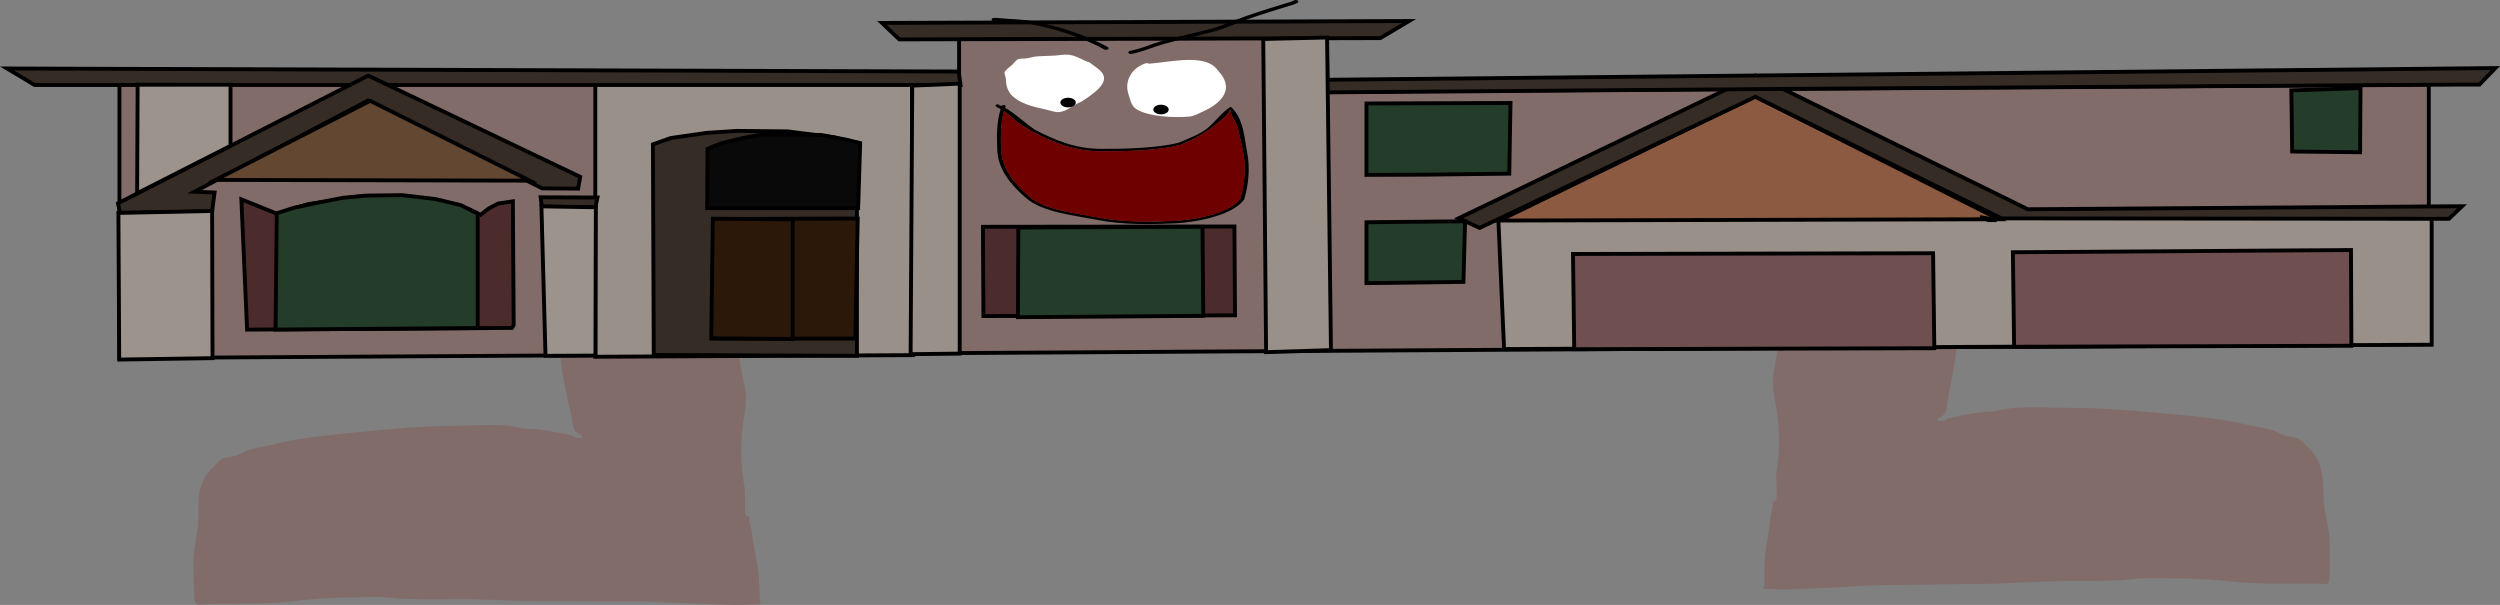 <svg version="1.1" xmlns="http://www.w3.org/2000/svg" xmlns:xlink="http://www.w3.org/1999/xlink" width="642.949" height="155.57" viewBox="0,0,642.949,155.57"><rect x="0" y="0" width="642.949" height="155.57" fill="#808080" stroke="none"/><g transform="translate(2.292,-208.16)"><g data-paper-data="{&quot;isPaintingLayer&quot;:true}" fill-rule="nonzero" stroke-linejoin="miter" stroke-miterlimit="10" stroke-dasharray="" stroke-dashoffset="0" style="mix-blend-mode: normal"><path d="M458.619,260.608c-0.461,-0.343 -1.841,-1.208 -2.444,-1.442c-0.433,-0.167 -1.154,0.025 -1.508,-0.199c-0.185,-0.118 -0.397,-0.266 -0.524,-0.351c1.14,0.075 2.269,0.122 3.442,0.121c7.164,-0.007 14.435,0.226 21.516,-0.455c3.794,-0.365 7.498,-0.192 11.317,-0.321c3.459,-0.117 6.827,-0.464 10.303,-0.468c1.462,-0.002 2.733,-0.076 4.166,-0.249c0.527,-0.064 1.09,-0.519 1.521,-0.325c0.43,0.193 -0.41,0.657 -0.515,0.973c-0.259,0.776 -0.665,1.579 -0.796,2.366c-0.261,1.575 0.879,3.82 -0.37,5.227c-0.129,4.378 -1.776,8.621 -2.109,12.971c-0.327,4.274 -1.386,8.56 -1.395,12.78c-0.009,4.358 -0.456,8.638 -1.31,12.968c-0.447,2.265 -0.869,4.517 -1.28,6.784c-0.197,1.087 -0.162,2.583 -0.862,3.594c-0.214,0.309 -0.607,0.623 -0.993,0.938l-0.142,-0.065l-0.627,0.491c-0.069,0.053 -0.11,0.119 -0.11,0.192c0.001,0.172 0.232,0.31 0.519,0.31l1.036,-0.002l-0,-0.066l0.18,0.048c0.611,-0.695 1.972,-0.833 3.152,-1.102c2.558,-0.582 5.964,-1.252 8.799,-1.335c2.064,-0.069 3.862,-0.745 5.896,-0.914c4.882,-0.405 10.269,-0.01 15.205,-0.015c7.314,-0.008 14.279,0.584 21.51,1.233c7.089,0.637 14.103,1.174 20.977,2.54c2.833,0.78 6.037,1.157 8.805,1.903c1.157,0.312 2.048,1.046 3.16,1.421c1.05,0.354 2.721,0.368 3.651,0.81c0.862,0.409 1.584,1.446 2.204,2c4.055,3.397 4.245,8.181 4.258,12.323c0.013,4.349 1.61,8.605 1.623,12.987c0.007,2.449 0.011,4.899 0.018,7.348c0.002,0.652 -0.026,2.241 -0.688,2.69c-0.145,0.098 -3.37,-0.082 -3.791,-0.081c-6.896,0.007 -14.594,0.239 -21.337,-0.563c-6.773,-0.798 -14.444,-0.826 -21.335,-0.819c-2.122,0.002 -3.972,0.358 -6.053,0.486c-5.018,0.308 -10.445,0.24 -15.498,0.274c-7.25,0.049 -14.373,0.713 -21.661,0.732c-7.199,0.019 -14.405,0.238 -21.61,0.248c-7.16,0.013 -14.417,0.721 -21.584,0.928c-3.006,0.087 -6.241,0.386 -9.227,0.164c-0.296,-0.022 -2.635,-0.04 -2.763,-0.126c-0.384,-0.26 0.128,-0.691 0.127,-1.038c-0.002,-1.451 0.003,-2.902 0.008,-4.353c0.016,-4.321 1.222,-8.662 1.548,-12.991c0.211,-1.025 0.421,-2.05 0.631,-3.075c0.062,-0.302 -0.434,-0.736 -0.022,-0.913c0.406,-0.175 0.908,-0.399 0.945,-0.698c0.299,-2.426 -0.302,-4.891 0.078,-7.317c0.686,-4.393 0.684,-8.681 0.304,-13.087c-0.377,-4.271 -1.962,-8.384 -1.031,-12.721c0.923,-4.304 1.356,-8.605 1.786,-12.936c0.429,-4.323 1.165,-8.631 2.366,-12.901c0.516,-1.835 1.844,-3.607 2.281,-5.428c0.467,-1.947 -0.401,-3.679 -0.407,-5.566c0,0 0.069,-0.265 -0.449,-0.265c-0.07,0 -0.2,-0.04 -0.252,-0.03c0.311,-1.893 1.202,-4.268 -0.634,-5.635z" data-paper-data="{&quot;noHover&quot;:false,&quot;origItem&quot;:[&quot;Path&quot;,{&quot;applyMatrix&quot;:true,&quot;segments&quot;:[[[468.03134,200.77183],[0.30527,-3.04336],[0.05031,-0.0156]],[[468.20689,200.74722],[-0.06713,0],[0.5,0]],[[468.70689,201.24722],[0,0],[0,3.03472]],[[469.08608,210.19772],[0.45598,-3.13034],[-0.42648,2.92787]],[[466.87422,218.9193],[0.50263,-2.95078],[-1.16952,6.86586]],[[464.56311,239.65292],[0.42559,-6.9513],[-0.42643,6.96497]],[[462.80883,260.44035],[0.90268,-6.92056],[-0.90967,6.97415]],[[463.76772,280.88562],[-0.35206,-6.86907],[0.35432,7.08646]],[[463.4339,301.91889],[0.67356,-7.06328],[-0.37417,3.90028]],[[463.33467,313.68007],[0.29545,-3.90165],[-0.0364,0.48074]],[[462.42077,314.80108],[0.3921,-0.28052],[-0.39806,0.28478]],[[462.43932,316.26928],[0.06048,-0.48569],[-0.20514,1.64751]],[[461.82117,321.21147],[0.20655,-1.64733],[-0.32572,6.96162]],[[460.28729,342.0957],[0.0272,-6.94964],[-0.00913,2.33283]],[[460.26582,349.09418],[0.00222,-2.33285],[-0.00053,0.5578]],[[460.13969,350.76281],[-0.36922,-0.41811],[0.12307,0.13936]],[[462.8037,350.96968],[-0.28515,-0.03591],[2.87984,0.36272]],[[471.7022,350.71975],[-2.90002,0.13451],[6.91361,-0.32066]],[[492.51689,349.25845],[-6.90629,0.00867],[6.9497,-0.00549]],[[513.35113,348.89106],[-6.94441,0.01916],[7.03063,-0.01893]],[[534.23453,347.74818],[-6.9935,0.06622],[4.87343,-0.04615]],[[549.17486,347.33507],[-4.84082,0.48781],[2.00749,-0.20229]],[[555.01119,346.56456],[-2.04692,0],[6.64691,0]],[[575.5787,347.92158],[-6.53074,-1.29493],[6.5023,1.30046]],[[596.15164,348.86694],[-6.65171,0],[0.40588,0]],[[599.80714,349.00455],[-0.13976,0.15721],[0.64049,-0.72044]],[[600.47742,344.68083],[0,1.04801],[0,-3.93809]],[[600.47742,332.86656],[0,3.93809],[0,-7.04769]],[[598.94266,311.98485],[0.00043,6.99458],[-0.0004,-6.66111]],[[594.86514,292.16883],[3.90167,5.47056],[-0.59593,-0.89241]],[[592.74438,288.94959],[0.82995,0.65964],[-0.89558,-0.71179]],[[589.22482,287.64095],[1.0118,0.57121],[-1.07109,-0.60469]],[[586.1808,285.35179],[1.11527,0.50361],[-2.66735,-1.20447]],[[577.78922,282.30441],[2.73005,1.2592],[-6.62657,-2.20678]],[[557.56094,278.18823],[6.83587,1.03575],[-6.97258,-1.05646]],[[536.80167,276.19081],[7.05463,0],[-4.76109,0]],[[522.0666,276.18621],[4.70977,-0.64353],[-1.9622,0.26811]],[[516.37174,277.63991],[1.99125,-0.10792],[-2.7344,0.12834]],[[507.87802,279.76756],[2.46916,-0.9318],[-1.13885,0.42977]],[[504.92409,281.48835],[0.5915,-1.11745],[0,0]],[504.66123,281.45698],[504.66123,281.56303],[[503.66123,281.56303],[0,0],[-0.27614,0]],[[503.16123,281.06303],[0,0.27614],[0,-0.11626]],[[503.26746,280.75486],[-0.06655,0.08492],[0,0]],[503.87355,279.96534],[[504.01042,280.07041],[0,0],[0.3735,-0.50602]],[[504.97011,278.56137],[-0.20703,0.49629],[0.6783,-1.62603]],[[505.80868,272.7723],[-0.19283,1.74739],[0.40234,-3.64588]],[[507.0629,261.84107],[-0.43703,3.64189],[0.83545,-6.96212]],[[508.37943,240.9616],[-0.02069,7.00886],[0.02003,-6.78644]],[[509.77184,220.40407],[-0.32726,6.87253],[0.33309,-6.99482]],[[511.849,199.5447],[-0.13682,7.03998],[1.20865,-2.26119]],[[512.22209,191.13859],[-0.25616,2.5332],[0.12797,-1.26552]],[[512.99693,187.33386],[-0.25205,1.24796],[0.10265,-0.50827]],[[513.51719,185.86785],[0.41469,0.3113],[-0.41496,-0.31151]],[[512.05015,186.38831],[0.5088,-0.10176],[-1.38213,0.27643]],[[508.03345,186.78175],[1.4099,0],[-3.35322,0]],[[498.09923,187.51495],[3.33709,-0.18183],[-3.68398,0.20073]],[[487.18731,188.00965],[3.66102,-0.58011],[-6.83186,1.08254]],[[466.43943,188.7004],[6.91015,0],[-1.13113,0]],[[463.12097,188.49963],[1.0993,0.12191],[0.12274,0.13668]],[[463.56163,188.988],[-0.1785,-0.18934],[0.34065,0.36133]],[[465.01619,189.31],[-0.41676,-0.27003],[0.5817,0.3769]],[[467.43343,191.7101],[-0.44393,-0.55318],[1.76743,2.20238]]],&quot;closed&quot;:true}]}" fill="#816c69" stroke="none" stroke-width="0.5" stroke-linecap="butt"/><path d="M182.878,270.241c-0.052,-0.009 -0.182,0.032 -0.251,0.033c-0.518,0.004 -0.442,0.269 -0.442,0.269c0.044,1.887 -0.778,3.627 -0.26,5.57c0.485,1.817 1.859,3.575 2.423,5.405c1.312,4.258 2.162,8.559 2.705,12.877c0.544,4.327 1.089,8.623 2.126,12.918c1.045,4.328 -0.431,8.455 -0.696,12.729c-0.264,4.409 -0.153,8.697 0.648,13.082c0.445,2.422 -0.092,4.892 0.271,7.315c0.045,0.299 0.553,0.518 0.964,0.689c0.417,0.174 -0.068,0.612 0.002,0.913c0.237,1.023 0.473,2.046 0.712,3.068c0.439,4.325 1.76,8.654 1.889,12.975c0.044,1.45 0.086,2.902 0.123,4.352c0.009,0.347 0.531,0.773 0.155,1.037c-0.126,0.088 -2.464,0.128 -2.759,0.152c-2.98,0.251 -6.222,-0.018 -9.231,-0.076c-7.171,-0.139 -14.447,-0.779 -21.606,-0.724c-7.204,0.057 -14.415,-0.093 -21.614,-0.044c-7.288,0.05 -14.427,-0.547 -21.678,-0.527c-5.053,0.014 -10.478,0.134 -15.503,-0.127c-2.084,-0.108 -3.943,-0.446 -6.065,-0.429c-6.89,0.058 -14.56,0.159 -21.311,1.021c-6.721,0.865 -14.424,0.707 -21.32,0.765c-0.421,0.004 -3.641,0.214 -3.788,0.117c-0.674,-0.442 -0.744,-2.031 -0.759,-2.683c-0.057,-2.448 -0.118,-4.899 -0.175,-7.347c-0.103,-4.382 1.382,-8.652 1.281,-13.001c-0.097,-4.141 -0.032,-8.926 3.933,-12.362c0.605,-0.56 1.3,-1.604 2.151,-2.021c0.918,-0.45 2.589,-0.48 3.629,-0.844c1.101,-0.385 1.973,-1.128 3.122,-1.45c2.747,-0.772 5.942,-1.18 8.753,-1.987c6.837,-1.43 13.837,-2.034 20.908,-2.738c7.212,-0.718 14.162,-1.375 21.474,-1.437c4.935,-0.042 10.312,-0.488 15.203,-0.129c2.038,0.15 3.853,0.809 5.919,0.858c2.836,0.056 6.26,0.694 8.833,1.252c1.187,0.257 2.551,0.382 3.18,1.072l0.179,-0.049l0.002,0.066l1.036,-0.008c0.286,-0.002 0.515,-0.143 0.511,-0.315c-0.002,-0.072 -0.045,-0.138 -0.115,-0.19l-0.64,-0.485l-0.14,0.066c-0.395,-0.311 -0.796,-0.622 -1.018,-0.929c-0.727,-1.005 -0.731,-2.501 -0.956,-3.586c-0.47,-2.263 -0.952,-4.511 -1.458,-6.771c-0.968,-4.321 -1.528,-8.597 -1.651,-12.954c-0.12,-4.219 -1.292,-8.495 -1.731,-12.765c-0.447,-4.346 -2.206,-8.574 -2.451,-12.949c-1.286,-1.395 -0.205,-3.65 -0.508,-5.223c-0.151,-0.786 -0.578,-1.585 -0.858,-2.359c-0.114,-0.315 -0.966,-0.771 -0.541,-0.968c0.426,-0.197 1,0.252 1.529,0.311c1.437,0.16 2.71,0.222 4.172,0.21c3.476,-0.029 6.852,0.286 10.314,0.37c3.822,0.093 7.52,-0.115 11.324,0.214c7.098,0.613 14.362,0.311 21.525,0.251c1.173,-0.01 2.3,-0.068 3.438,-0.153c-0.125,0.086 -0.333,0.236 -0.515,0.356c-0.348,0.228 -1.075,0.042 -1.503,0.213c-0.598,0.239 -1.954,1.117 -2.406,1.465c-1.8,1.385 -0.846,3.751 -0.485,5.64z" data-paper-data="{&quot;noHover&quot;:false,&quot;origItem&quot;:[&quot;Path&quot;,{&quot;applyMatrix&quot;:true,&quot;segments&quot;:[[[936.06267,401.54367],[0.61054,-6.08672],[0.10063,-0.03121]],[[936.41378,401.49443],[-0.13425,0],[1,0]],[[937.41378,402.49443],[0,0],[0,6.06943]],[[938.17215,420.39544],[0.91195,-6.26068],[-0.85297,5.85573]],[[933.74845,437.8386],[1.00526,-5.90156],[-2.33904,13.73171]],[[929.12622,479.30585],[0.85118,-13.9026],[-0.85285,13.92993]],[[925.61766,520.8807],[1.80536,-13.84111],[-1.81934,13.9483]],[[927.53544,561.77124],[-0.70413,-13.73814],[0.70865,14.17291]],[[926.8678,603.83778],[1.34712,-14.12656],[-0.74835,7.80057]],[[926.66935,627.36014],[0.59091,-7.8033],[-0.07281,0.96147]],[[924.84154,629.60215],[0.7842,-0.56103],[-0.79612,0.56956]],[[924.87864,632.53856],[0.12095,-0.97138],[-0.41029,3.29502]],[[923.64234,642.42294],[0.4131,-3.29467],[-0.65145,13.92325]],[[920.57458,684.1914],[0.0544,-13.89927],[-0.01826,4.66566]],[[920.53165,698.18835],[0.00443,-4.6657],[-0.00106,1.11559]],[[920.27939,701.52561],[-0.73844,-0.83621],[0.24613,0.27872]],[[925.6074,701.93937],[-0.5703,-0.07183],[5.75969,0.72543]],[[943.4044,701.4395],[-5.80004,0.26901],[13.82722,-0.64132]],[[985.03378,698.5169],[-13.81258,0.01734],[13.8994,-0.01099]],[[1026.70226,697.78213],[-13.88881,0.03833],[14.06125,-0.03785]],[[1068.46906,695.49637],[-13.987,0.13244],[9.74685,-0.09229]],[[1098.34971,694.67014],[-9.68163,0.97562],[4.01498,-0.40459]],[[1110.02238,693.12912],[-4.09384,0],[13.29383,0]],[[1151.1574,695.84315],[-13.06149,-2.58987],[13.0046,2.60092]],[[1192.30327,697.73388],[-13.30342,0],[0.81177,0]],[[1199.61429,698.0091],[-0.27953,0.31442],[1.28098,-1.44089]],[[1200.95484,689.36166],[0,2.09601],[0,-7.87618]],[[1200.95484,665.73311],[0,7.87618],[0,-14.09537]],[[1197.88531,623.96971],[0.00085,13.98916],[-0.00081,-13.32221]],[[1189.73029,584.33766],[7.80335,10.94112],[-1.19186,-1.78483]],[[1185.48876,577.89918],[1.6599,1.31927],[-1.79115,-1.42359]],[[1178.44964,575.2819],[2.02361,1.14243],[-2.14218,-1.20937]],[[1172.3616,570.70359],[2.23055,1.00723],[-5.3347,-2.40894]],[[1155.57844,564.60883],[5.4601,2.5184],[-13.25314,-4.41356]],[[1115.12189,556.37646],[13.67173,2.07149],[-13.94517,-2.11292]],[[1073.60335,552.38162],[14.10925,0],[-9.52217,0]],[[1044.1332,552.37241],[9.41953,-1.28706],[-3.92441,0.53622]],[[1032.74348,555.27981],[3.9825,-0.21584],[-5.4688,0.25667]],[[1015.75603,559.53511],[4.93832,-1.86359],[-2.2777,0.85954]],[[1009.84819,562.9767],[1.183,-2.23491],[0,0]],[1009.32246,562.91396],[1009.32246,563.12605],[[1007.32246,563.12605],[0,0],[-0.55228,0]],[[1006.32246,562.12605],[0,0.55228],[0,-0.23252]],[[1006.53492,561.50971],[-0.13311,0.16984],[0,0]],[1007.7471,559.93068],[[1008.02083,560.14081],[0,0],[0.747,-1.01203]],[[1009.94023,557.12275],[-0.41406,0.99258],[1.35661,-3.25207]],[[1011.61736,545.54459],[-0.38566,3.49478],[0.80468,-7.29176]],[[1014.12579,523.68213],[-0.87405,7.28378],[1.67091,-13.92424]],[[1016.75886,481.92319],[-0.04137,14.01772],[0.04007,-13.57289]],[[1019.54368,440.80815],[-0.65453,13.74505],[0.66617,-13.98964]],[[1023.69799,399.08941],[-0.27364,14.07995],[2.41729,-4.52238]],[[1024.44418,382.27717],[-0.51232,5.0664],[0.25594,-2.53105]],[[1025.99386,374.66773],[-0.5041,2.49593],[0.20531,-1.01654]],[[1027.03438,371.73569],[0.82938,0.6226],[-0.82993,-0.62301]],[[1024.10031,372.77663],[1.0176,-0.20352],[-2.76426,0.55285]],[[1016.06689,373.56351],[2.81979,0],[-6.70643,0]],[[996.19847,375.0299],[6.67418,-0.36366],[-7.36795,0.40146]],[[974.37461,376.0193],[7.32205,-1.16021],[-13.66372,2.16508]],[[932.87887,377.4008],[13.8203,0],[-2.26225,0]],[[926.24195,376.99926],[2.1986,0.24383],[0.24549,0.27336]],[[927.12326,377.976],[-0.357,-0.37867],[0.6813,0.72266]],[[930.03238,378.61999],[-0.83352,-0.54006],[1.16339,0.75379]],[[934.86686,383.4202],[-0.88786,-1.10635],[3.53486,4.40477]]],&quot;closed&quot;:true}],&quot;index&quot;:null}" fill="#816c69" stroke="none" stroke-width="0.5" stroke-linecap="butt"/><g stroke="#000000" stroke-width="1" stroke-linecap="round"><path d="M28.424,300.247v-70.48h215.942v-11.723l94.573,-0.126l0.195,13.832l274.086,-1.786l9.122,-0.14v66.852z" fill="#816c69"/><path d="M150.806,299.912v-70.341h81.444l0.233,69.922z" fill="#999089"/><path d="M623.086,264.435v32.379l-238.56,1.117l-1.489,-33.607l239.025,-0.223z" fill="#999089"/><path d="M383.316,264.881l65.713,-31.933l62.735,31.598z" fill="#8c5a41"/><path d="M506.924,263.988l4.282,0.782h-2.048z" fill="none"/><path d="M519.21,261.978l111.694,-0.782l-3.351,3.238l-115.091,-0.112l-63.293,-31.263l-70.926,33.719l-5.399,-2.484l76.324,-36.734z" fill="#352c25"/><path d="M339.008,231.916l-0.024,-3.238l300.484,-3.015l-4.095,4.243h-4.282l-174.522,1.117z" fill="#352c25"/><path d="M224.524,214.052l135.564,-0.485l-7.39,4.393l-123.707,0.335z" fill="#352c25"/><path d="M244.738,230.018h-238.141l-7.074,-4.243l244.734,0.782z" fill="#352c25"/><path d="M604.78,230.824l-0.105,16.49l-17.469,-0.189l-0.21,-15.717z" fill="#243d2a"/><path d="M515.697,297.335l-0.316,-24.301l86.952,-0.568l0.105,24.616z" fill="#6f4f50"/><path d="M402.567,297.966l-0.316,-24.49l92.609,-0.189l0.316,24.427z" fill="#6f4f50"/><path d="M250.626,289.445l-0.126,-22.959l64.675,-0.079l0.151,22.849z" fill="#4b2b2c"/><path d="M259.498,289.729l0.105,-23.054l47.357,-0.189l0.21,22.896z" fill="#243d2a"/><path d="M165.837,299.434l-0.21,-54.156l4.604,-1.625l9.261,-1.325l7.788,-0.505l12.944,0.126l12.181,1.546l5.683,1.578v54.598z" fill="#352c25"/><path d="M217.666,295.236h-36.728l0.316,-30.755l37.043,-0.126z" fill="#2b1809"/><path d="M201.565,264.561v30.786l-20.942,-0.189l0.421,-30.755z" fill="#2b1809"/><path d="M218.403,261.689h-38.832l0.105,-15.275l3.683,-1.452l5.788,-1.389l4.42,-0.757l9.05,-0.063l6.314,0.126l6.419,1.199l3.578,0.884z" fill="#090909"/><path d="M129.372,292.491l-68.115,0.442l-1.473,-33.5l2.526,1.01l5.472,2.209l1.158,0.442l4.736,-1.452l3.368,-1.01l7.472,-1.073l5.157,-0.821l5.788,-0.189l5.157,0.126l9.313,1.136l8.419,2.146l2.947,1.452l2.105,-1.641l2.42,-1.262l3.789,-0.568l0.21,31.812z" fill="#4b2b2c"/><path d="M120.558,263.093v29.429l-51.987,0.395l0.316,-29.902l4.315,-1.389l5.578,-1.199l7.051,-1.389l5.999,-0.568l9.261,-0.126l8.629,1.01l6.525,1.578z" fill="#243d2a"/><path d="M146.92,253.641l-0.526,3.03l-9.261,-0.063l-44.805,-22.581l-44.594,23.449l5.157,0.189l-0.631,4.86l-23.678,0.379l-0.526,-2.462l64.352,-32.837z" fill="#352c25"/><path d="M92.907,234.09l41.042,20.529l-80.822,-0.189z" fill="#634731"/><path d="M323.324,298.724l-0.737,-80.539l16.417,-0.379l1,80.397z" fill="#999089"/><path d="M232.32,230.177l12.207,-0.505v69.43l-12.628,0.142z" fill="#999089"/><path d="M150.84,261.484l-13.786,-0.189l-0.316,-2.398l14.628,0.063z" fill="#352c25"/><path d="M150.946,261.468l-0.105,38.139l-12.839,0.063l-1.052,-38.439z" fill="#9c938c"/><path d="M28.16,262.92l24.099,-0.505l0.105,37.855l-23.994,0.363z" fill="#9c938c"/><path d="M32.975,257.87l0.132,-27.93l23.889,0.016v15.701z" fill="#9c938c"/><path d="M386.177,234.643l-0.316,18.178l-21.363,0.252l-15.365,0.063v-18.367z" fill="#243d2a"/><path d="M349.133,265.318l25.362,-0.252l-0.421,15.59l-24.941,0.316z" fill="#243d2a"/></g><path d="M293.347,224.526c4.577,-0.323 12.232,-2.151 16.103,0.319c0.884,0.564 1.376,1.316 1.964,2.002c3.336,3.89 1.207,7.518 -4.381,10.015c-0.972,0.434 -2.257,1.174 -3.452,1.279c-4.152,0.379 -10.555,-0.031 -13.57,-1.877c-1.462,-0.895 -1.7,-2.732 -2.085,-3.916c-0.941,-2.649 0.14,-6.268 4.088,-7.798c0.205,-0.079 0.458,-0.132 0.735,-0.168c0.213,0.173 0.598,0.145 0.598,0.145z" data-paper-data="{&quot;noHover&quot;:false,&quot;origItem&quot;:[&quot;Path&quot;,{&quot;applyMatrix&quot;:true,&quot;segments&quot;:[[[280.57114,132.11231],[0.24194,0.31213],[-0.31493,0.06475]],[[279.73784,132.41383],[0.23281,-0.14357],[-4.48957,2.76866]],[[275.107,146.4721],[-1.06967,-4.79248],[0.4376,2.14144]],[[277.4676,153.53313],[-1.66272,-1.61891],[3.42848,3.33815]],[[292.84617,156.91157],[-4.72073,0.68487],[1.35845,-0.18869]],[[296.75617,154.60614],[-1.10575,0.78581],[6.35384,-4.51544]],[[301.72346,136.55739],[3.7938,7.03563],[-0.66888,-1.2418]],[[299.49869,132.94711],[1.00516,1.02],[-4.40232,-4.46732]],[[281.25032,132.37586],[5.20505,-0.58374],[0,0]]],&quot;closed&quot;:true}]}" fill="#ffffff" stroke="none" stroke-width="0.5" stroke-linecap="butt"/><path d="M268.928,222.464c1.077,-0.078 2.656,-0.37 3.75,-0.214c2.053,0.292 3.453,1.428 5.245,1.977c1.212,0.999 2.66,1.714 3.414,2.95c1.584,2.601 -3.075,5.551 -5.642,7.202c-1.862,0.585 -3.648,2.635 -5.953,2.622c-0.8,-0.005 -2.067,-0.448 -2.841,-0.616c-3.892,-0.841 -6.88,-1.589 -9.169,-3.853c-1.065,-1.469 -1.308,-2.55 -1.343,-4.181c-0.009,-0.403 -0.5,-1.424 -0.268,-1.76c0.424,-0.615 1.365,-1.26 1.958,-1.819c0.309,-0.291 1.009,-1.29 1.543,-1.417c0.881,-0.209 1.812,-0.042 2.861,-0.323c0.477,-0.104 0.944,-0.219 1.408,-0.323c1.649,-0.167 3.414,-0.128 5.036,-0.246z" data-paper-data="{&quot;noHover&quot;:false,&quot;origItem&quot;:[&quot;Path&quot;,{&quot;applyMatrix&quot;:true,&quot;segments&quot;:[[[247.74944,129.096],[1.87542,-0.30119],[-0.52807,0.18739]],[[246.15338,129.67651],[0.54253,-0.18834],[-1.19358,0.50883]],[[242.90759,130.2554],[1.00212,-0.37815],[-0.60753,0.22925]],[[241.15936,132.81009],[0.35167,-0.52718],[-0.67487,1.01169]],[[238.93851,136.08955],[0.48199,-1.11177],[-0.26369,0.60823]],[[239.24623,139.26365],[-0.00986,-0.72923],[0.03991,2.95034]],[[240.76989,146.79951],[-1.21096,-2.65802],[2.60196,4.09492]],[[251.15837,153.73863],[-4.42548,-1.52091],[0.88053,0.30261]],[[254.37606,154.85173],[-0.9092,-0.00863],[2.62129,0.02488]],[[261.1161,150.12213],[-2.11778,1.05889],[2.91842,-2.98609]],[[267.51703,137.14639],[1.80126,4.70443],[-0.85642,-2.23675]],[[263.64689,131.82913],[1.37785,1.8069],[-2.03746,-0.99231]],[[257.70334,128.26637],[2.33477,0.52887],[-1.2438,-0.28174]],[[253.45458,128.65572],[1.22482,-0.14142],[-1.8445,0.21297]]],&quot;closed&quot;:true}]}" fill="#ffffff" stroke="none" stroke-width="0.5" stroke-linecap="butt"/><path d="M270.417,234.536c0,-0.687 0.886,-1.244 1.979,-1.244c1.093,0 1.979,0.557 1.979,1.244c0,0.687 -0.886,1.244 -1.979,1.244c-1.093,0 -1.979,-0.557 -1.979,-1.244z" fill="#000000" stroke="none" stroke-width="0.5" stroke-linecap="butt"/><path d="M294.315,236.331c0,-0.687 0.886,-1.244 1.979,-1.244c1.093,0 1.979,0.557 1.979,1.244c0,0.687 -0.886,1.244 -1.979,1.244c-1.093,0 -1.979,-0.557 -1.979,-1.244z" fill="#000000" stroke="none" stroke-width="0.5" stroke-linecap="butt"/><path d="M252.732,213.187c0,-0.415 0.66,-0.415 0.66,-0.415l0.733,0.002c2.983,0.32 6.302,0.297 9.181,0.831c6.896,1.309 13.843,3.665 19.267,6.641c0,0 0.496,0.273 0.062,0.585c-0.434,0.312 -0.931,0.039 -0.931,0.039c-5.269,-2.905 -12.065,-5.196 -18.78,-6.471c-2.758,-0.539 -6.039,-0.481 -8.913,-0.798l-0.62,0.002c0,0 -0.66,0 -0.66,-0.415z" fill="#000000" stroke="none" stroke-width="0.5" stroke-linecap="butt"/><path d="M331.492,208.343c0.378,0.34 -0.162,0.577 -0.162,0.577l-0.867,0.38c-3.945,1.205 -7.93,2.436 -11.774,3.764c-2.939,1.015 -5.686,2.348 -8.76,3.194c-4.252,1.165 -8.741,2.027 -12.952,3.225c-2.798,0.796 -5.255,1.971 -8.224,2.534c0,0 -0.632,0.119 -0.821,-0.278c-0.19,-0.397 0.442,-0.516 0.442,-0.516c2.907,-0.545 5.321,-1.717 8.059,-2.496c4.217,-1.2 8.711,-2.063 12.968,-3.23c3.037,-0.829 5.751,-2.159 8.652,-3.161c3.832,-1.324 7.804,-2.559 11.742,-3.752l0.778,-0.344c0,0 0.54,-0.238 0.919,0.102z" fill="#000000" stroke="none" stroke-width="0.5" stroke-linecap="butt"/><path d="M253.97,235.047c0.431,-0.181 0.719,0.09 0.719,0.09l0.03,0.085c0.195,0.075 0.388,0.157 0.579,0.243c0.004,-0.012 0.009,-0.024 0.013,-0.037c0,0 0.117,-0.318 0.622,-0.244c0.505,0.073 0.389,0.391 0.389,0.391c-0.042,0.113 -0.082,0.227 -0.121,0.341c2.824,1.543 5.251,4.075 7.76,5.654c5.027,2.606 10.252,4.884 17.128,4.877c6.159,0.001 13.829,-0.182 19.604,-1.534c2.543,-1.052 5.756,-2.28 7.612,-3.829c2.066,-1.724 3.527,-3.957 5.929,-5.478c3.464,3.165 3.472,8.257 4.265,11.985c0.696,3.991 0.326,7.909 -0.798,11.834c-2.664,3.856 -11.307,5.795 -17.603,6.172c-6.698,0.292 -13.555,0.407 -20.058,-0.862c-6.379,-1.246 -14.124,-1.973 -18.404,-5.607c-4.34,-3.721 -7.21,-7.616 -7.442,-12.272c-0.172,-3.463 -0.202,-7.237 0.863,-10.672c-0.287,-0.159 -0.578,-0.296 -0.871,-0.403l-0.359,-0.282c0,0 -0.288,-0.271 0.144,-0.452zM255.941,236.743c-0.928,3.265 -0.873,6.829 -0.711,10.092c0.224,4.524 3.021,8.293 7.241,11.907c4.045,3.506 11.789,4.184 17.875,5.37c6.377,1.244 13.1,1.121 19.666,0.835c5.85,-0.35 14.153,-2.14 16.696,-5.712c1.055,-3.843 1.442,-7.66 0.761,-11.566c-0.466,-2.204 -0.911,-4.453 -1.458,-6.638c-0.363,-1.451 -2.013,-3.356 -1.878,-4.777c-0.353,1.302 -2.104,2.584 -3.337,3.609c-2.79,2.319 -5.715,4.03 -9.635,5.63c-5.911,1.409 -13.757,1.604 -20.073,1.605c-7.137,-0.007 -12.6,-2.326 -17.826,-5.046c-1.676,-1.053 -3.417,-1.982 -4.806,-3.203c-0.682,-0.6 -1.556,-1.427 -2.516,-2.105z" fill="#000000" stroke="none" stroke-width="0.5" stroke-linecap="butt"/><path d="M258.501,238.867c1.389,1.221 3.131,2.149 4.807,3.202c5.226,2.721 10.609,4.999 17.746,5.006c6.316,-0.001 14.242,-0.188 20.153,-1.597c3.92,-1.6 6.758,-3.276 9.548,-5.595c1.233,-1.025 3.066,-2.347 3.419,-3.649c-0.135,1.421 1.521,3.331 1.884,4.782c0.547,2.186 0.997,4.444 1.463,6.648c0.681,3.906 0.29,7.742 -0.765,11.584c-2.543,3.572 -10.867,5.376 -16.717,5.726c-6.566,0.286 -13.33,0.413 -19.707,-0.831c-6.086,-1.186 -13.861,-1.88 -17.906,-5.386c-4.22,-3.614 -7.022,-7.405 -7.246,-11.929c-0.162,-3.263 -0.208,-6.84 0.72,-10.105c0.96,0.678 1.919,1.543 2.601,2.143z" data-paper-data="{&quot;noHover&quot;:false,&quot;origItem&quot;:[&quot;Path&quot;,{&quot;applyMatrix&quot;:true,&quot;selected&quot;:true,&quot;segments&quot;:[[[255.94129,161.72742],[0.96012,1.07859],[-0.92804,5.19387]],[[255.23025,177.78095],[-0.16178,-5.1903],[0.22411,7.19654]],[[262.47154,196.7223],[-4.22017,-5.74933],[4.04539,5.57636]],[[280.34651,205.26448],[-6.08616,-1.88594],[6.3771,1.9791]],[[300.01267,206.59216],[-6.56628,0.45505],[5.85009,-0.5574]],[[316.70883,197.50638],[-2.5432,5.682],[1.05458,-6.11262]],[[317.46979,179.10819],[0.68087,6.21304],[-0.46613,-3.50675]],[[316.01206,168.54858],[0.54716,3.47672],[-0.36323,-2.30803]],[[314.13434,160.95036],[-0.13486,2.26048],[-0.353,2.07096]],[[310.79707,166.6914],[1.23327,-1.63113],[-2.78963,3.68959]],[[301.16197,175.64712],[3.91991,-2.54567],[-5.91089,2.24186]],[[281.08927,178.19986],[6.3159,-0.00107],[-7.13658,-0.01103]],[[263.26338,170.17224],[5.22582,4.32778],[-1.67642,-1.67458]],[[258.45758,165.07643],[1.38875,1.94276],[-0.68198,-0.95404]]],&quot;closed&quot;:true}]}" fill="#6f0000" stroke="none" stroke-width="0.5" stroke-linecap="butt"/></g></g></svg><!--rotationCenter:322.2924371355207:-28.16028900166384-->